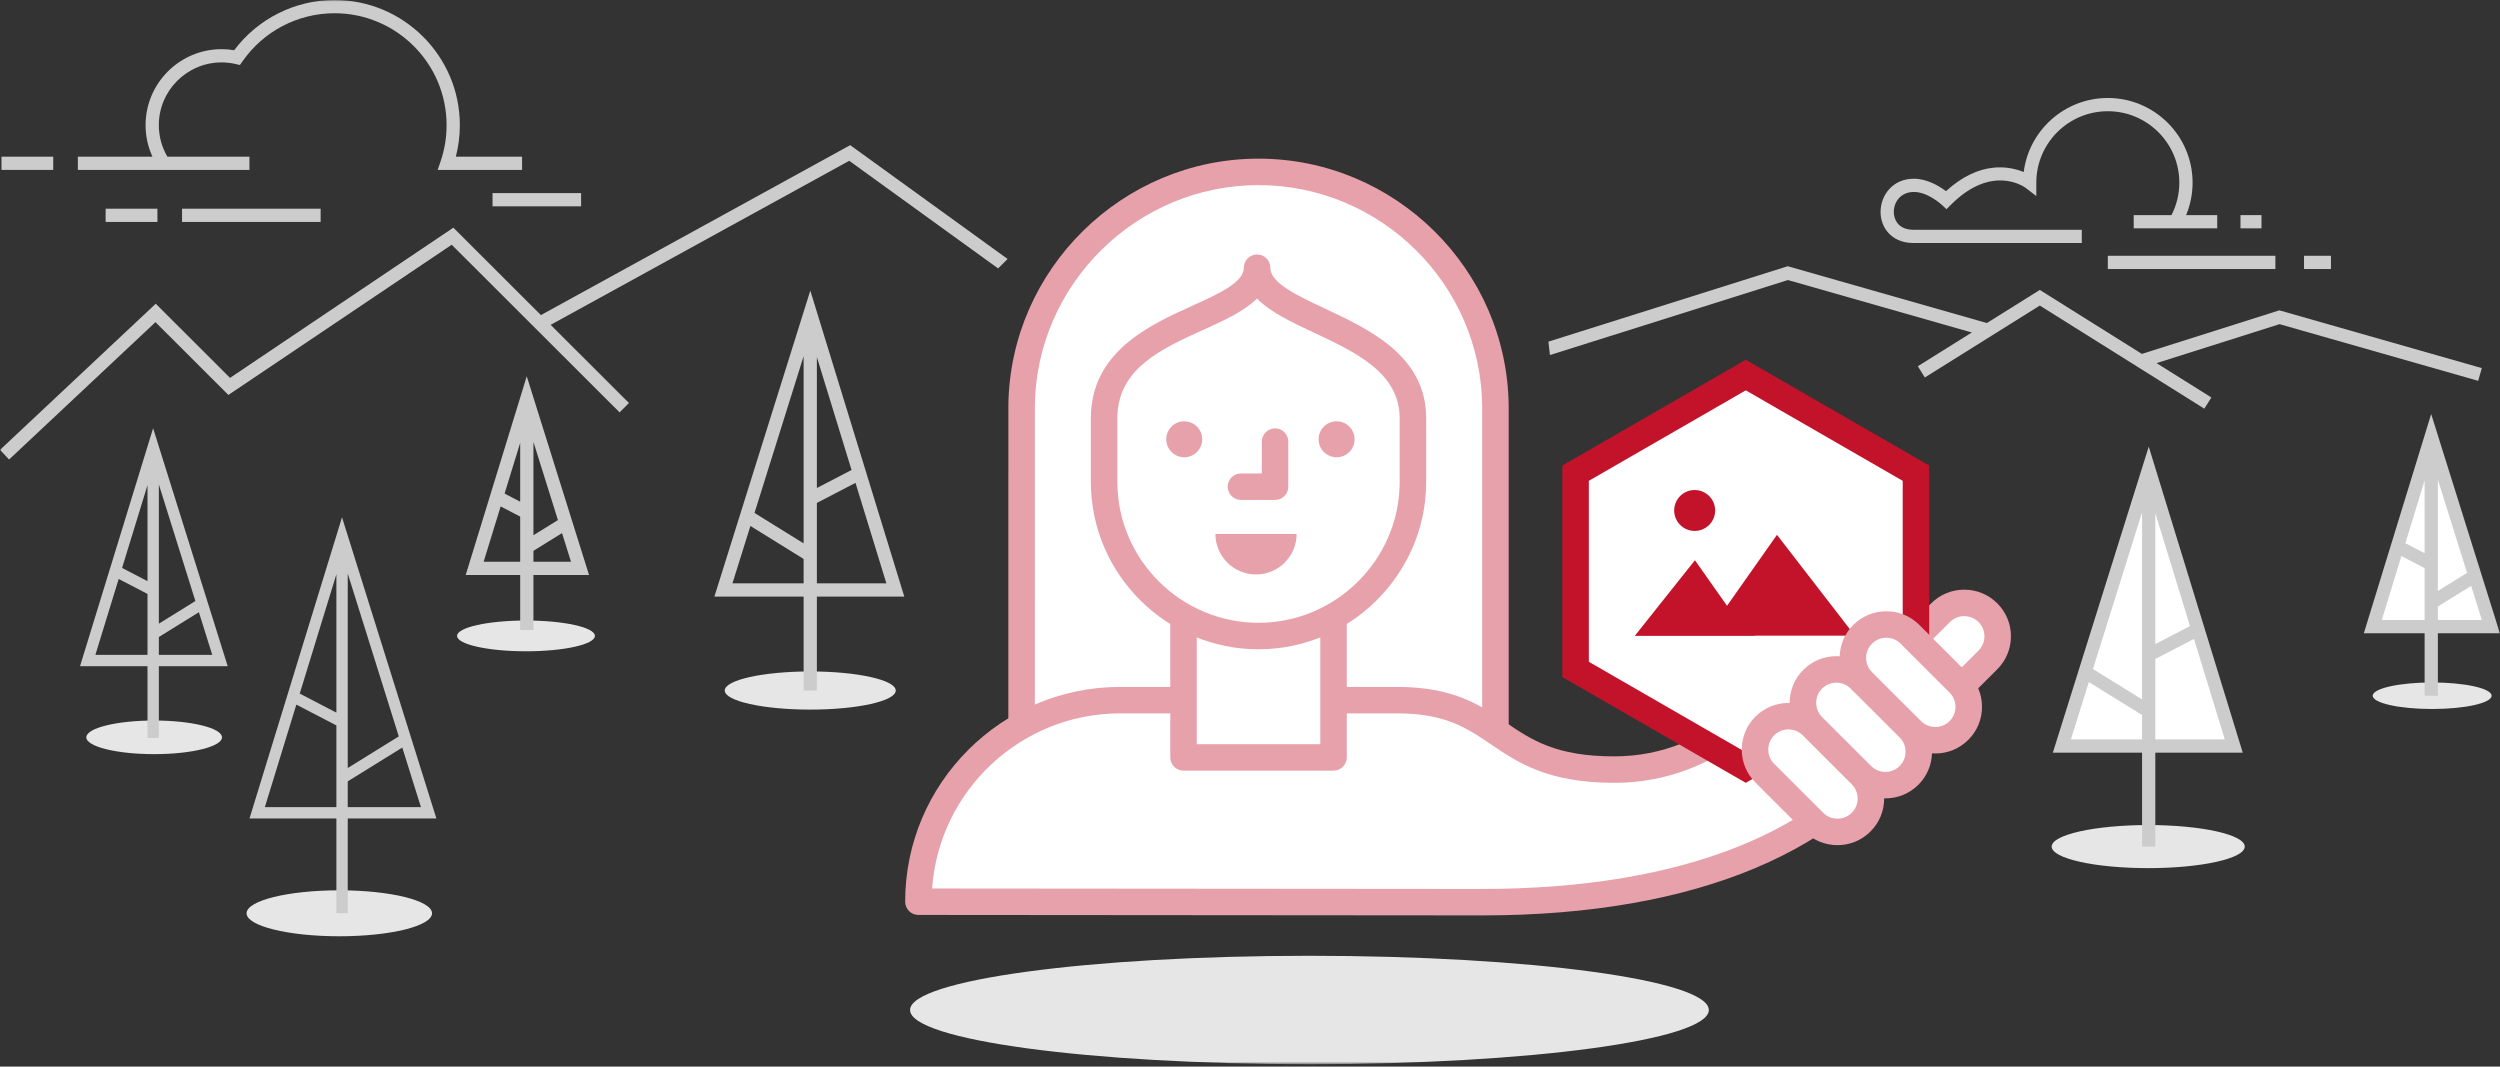 <svg xmlns="http://www.w3.org/2000/svg" xmlns:xlink="http://www.w3.org/1999/xlink" width="736" height="314" version="1.1" viewBox="0 0 736 314"><rect x="0" y="0" width="736" height="314" fill="#333333" stroke="none"/><title>Page 1</title><desc>Created with Sketch.</desc><defs><polygon id="path-1" points="0 313.303 735.968 313.303 735.968 0 0 0"/></defs><g id="My-Badges" fill="none" fill-rule="evenodd" stroke="none" stroke-width="1"><g id="HD---My-Badges-Empty" transform="translate(-352, -280)"><g id="Place-Holder-Image" transform="translate(352, 280)"><g id="Page-1"><path id="Fill-1" fill="#CCC" d="M558.897,66.018 C558.022,65.088 557.539,63.792 557.539,62.368 C557.539,59.456 559.575,56.509 563.465,56.509 C567.555,56.509 571.626,60.256 571.664,60.293 L573.043,61.586 L574.38,60.251 C586.477,48.172 595.962,55.023 596.351,55.313 L599.489,57.718 L599.489,53.767 C599.489,42.175 608.934,32.743 620.542,32.743 C632.15,32.743 641.595,42.175 641.595,53.767 C641.595,57.104 640.795,60.385 639.288,63.331 L628.161,63.331 L628.161,67.227 L652.748,67.227 L652.748,63.331 L643.592,63.331 C644.844,60.316 645.497,57.063 645.497,53.767 C645.497,40.027 634.303,28.847 620.542,28.847 C607.841,28.847 597.324,38.375 595.781,50.649 C591.436,48.87 582.743,47.278 572.901,56.273 C570.983,54.838 567.377,52.613 563.465,52.613 C557.082,52.613 553.638,57.639 553.638,62.368 C553.638,64.788 554.496,67.032 556.055,68.688 C557.283,69.99 559.532,71.542 563.287,71.542 L612.874,71.542 L612.874,67.645 L563.287,67.645 C561.418,67.645 559.9,67.083 558.897,66.018 L558.897,66.018 Z"/><mask id="mask-2" fill="#fff"><use xlink:href="#path-1"/></mask><polygon id="Fill-3" fill="#CCC" points="659.6 67.227 665.783 67.227 665.783 63.331 659.6 63.331" mask="url(#mask-2)"/><polygon id="Fill-5" fill="#CCC" points="620.543 79.2 669.874 79.2 669.874 75.303 620.543 75.303" mask="url(#mask-2)"/><polygon id="Fill-6" fill="#CCC" points="678.308 79.2 686.233 79.2 686.233 75.303 678.308 75.303" mask="url(#mask-2)"/><path id="Fill-7" fill="#FFF" d="M300.757,239.004 C300.757,239.004 300.758,119.653 300.762,119.352 C301.247,81.3 332.287,50.602 370.507,50.602 C408.827,50.602 439.929,81.46 440.254,119.651 C440.256,119.852 440.256,239.004 440.256,239.004 L300.757,239.004 Z" mask="url(#mask-2)"/><path id="Fill-8" fill="#E7A1AA" d="M304.659,235.107 L436.355,235.107 C436.355,214.601 436.354,120.304 436.352,119.661 C436.047,83.74 406.508,54.499 370.506,54.499 C334.656,54.499 305.119,83.614 304.664,119.402 C304.661,120.3 304.659,214.602 304.659,235.107 M440.257,242.9 L300.757,242.9 C299.722,242.9 298.729,242.49 297.998,241.758 C297.266,241.028 296.855,240.037 296.855,239.004 C296.855,211 296.856,119.605 296.862,119.302 C297.37,79.272 330.408,46.706 370.506,46.706 C410.774,46.706 443.814,79.414 444.156,119.618 C444.157,119.83 444.159,219.104 444.159,239.004 C444.159,240.037 443.748,241.028 443.017,241.758 C442.284,242.49 441.292,242.9 440.257,242.9" mask="url(#mask-2)"/><path id="Fill-9" fill="#FFF" d="M554.105,169.057 C531.555,194.806 510.945,226.57 475.216,226.57 C439.487,226.57 443.075,206.12 411.222,206.12 L329.805,206.12 C297.122,206.12 270.383,232.824 270.383,265.461 L270.383,265.462 C270.383,265.462 435.459,265.6 436.415,265.6 C504.486,265.6 545.493,243.485 562.617,211.649 C539.449,207.915 554.105,169.057 554.105,169.057" mask="url(#mask-2)"/><path id="Fill-10" fill="#FFF" d="M563.845,211.568 C561.215,211.568 558.741,210.546 556.881,208.689 C553.043,204.855 553.043,198.617 556.881,194.782 L571.31,180.374 C573.169,178.517 575.641,177.495 578.272,177.495 C580.902,177.495 583.375,178.517 585.234,180.374 C589.072,184.209 589.072,190.447 585.234,194.28 L570.808,208.689 C568.947,210.546 566.474,211.568 563.845,211.568" mask="url(#mask-2)"/><path id="Fill-11" fill="#E7A1AA" d="M582.475,191.525 L568.048,205.933 C566.888,207.092 565.366,207.672 563.844,207.672 C562.322,207.672 560.802,207.092 559.641,205.933 C557.319,203.615 557.319,199.856 559.641,197.538 L574.068,183.13 C575.228,181.971 576.75,181.392 578.272,181.392 C579.794,181.392 581.314,181.971 582.475,183.13 C584.797,185.448 584.797,189.207 582.475,191.525 M436.414,261.704 C435.548,261.704 299.728,261.591 274.419,261.568 C276.426,232.805 300.5,210.017 329.804,210.017 L411.221,210.017 C425.492,210.017 431.716,214.239 438.924,219.129 C446.759,224.443 455.638,230.467 475.217,230.467 C506.99,230.467 527.069,207.249 546.282,184.309 C545.204,191.871 545.219,200.513 548.881,206.823 C550.742,210.028 553.422,212.439 556.77,213.952 C537.476,244.792 495.004,261.704 436.414,261.704 M587.994,177.62 C585.397,175.026 581.943,173.599 578.272,173.599 C574.6,173.599 571.147,175.026 568.551,177.619 L554.122,192.027 C553.881,192.268 553.66,192.524 553.439,192.78 C553.394,184.321 544.644,174.113 541.488,177.885 C522.21,200.918 504.002,222.674 475.217,222.674 C458.039,222.674 450.883,217.821 443.31,212.682 C435.729,207.541 427.891,202.224 411.221,202.224 L329.804,202.224 C294.888,202.224 266.48,230.593 266.48,265.462 C266.48,267.612 268.225,269.356 270.379,269.359 C270.379,269.359 435.459,269.496 436.414,269.496 C499.437,269.496 544.951,250.304 564.964,215.411 C568.213,215.15 571.236,213.77 573.566,211.443 L587.994,197.036 C590.59,194.444 592.021,190.995 592.021,187.327 C592.021,183.661 590.59,180.214 587.994,177.62" mask="url(#mask-2)"/><polygon id="Fill-12" fill="#FFF" points="348.43 222.984 392.595 222.984 392.595 178.88 348.43 178.88" mask="url(#mask-2)"/><path id="Fill-13" fill="#E7A1AA" d="M352.332,219.087 L388.693,219.087 L388.693,182.776 L352.332,182.776 L352.332,219.087 Z M392.595,226.88 L348.43,226.88 C346.276,226.88 344.528,225.135 344.528,222.984 L344.528,178.88 C344.528,176.728 346.276,174.983 348.43,174.983 L392.595,174.983 C394.75,174.983 396.497,176.728 396.497,178.88 L396.497,222.984 C396.497,225.135 394.75,226.88 392.595,226.88 L392.595,226.88 Z" mask="url(#mask-2)"/><path id="Fill-14" fill="#FFF" d="M415.967,123.171 C415.967,133.19 415.966,142.246 415.963,142.442 C415.647,167.243 395.417,187.251 370.507,187.251 C345.531,187.251 325.26,167.139 325.048,142.247 C325.047,142.116 325.047,132.863 325.047,123.171 C325.047,93.449 370.088,94.939 370.088,78.812 C370.088,94.939 415.967,95.241 415.967,123.171" mask="url(#mask-2)"/><path id="Fill-15" fill="#E7A1AA" d="M370.067,87.867 C366.339,91.629 360.404,94.318 354.264,97.1 C341.817,102.737 328.949,108.567 328.949,123.171 C328.949,132.759 328.949,141.917 328.95,142.225 C329.143,164.899 347.786,183.355 370.506,183.355 C393.133,183.355 411.775,164.979 412.062,142.393 C412.065,142.024 412.066,133.068 412.066,123.171 C412.066,109.775 399.172,103.725 386.703,97.875 C380.205,94.827 373.929,91.883 370.067,87.867 M370.506,191.148 C343.519,191.148 321.376,169.226 321.147,142.281 C321.145,142.156 321.145,137.4 321.145,123.171 C321.145,103.545 338.423,95.718 351.04,90.003 C358.828,86.474 366.186,83.141 366.186,78.812 C366.186,76.66 367.932,74.916 370.087,74.916 C372.243,74.916 373.989,76.66 373.989,78.812 C373.989,83.301 381.776,86.955 390.021,90.823 C403.318,97.061 419.87,104.827 419.87,123.171 C419.87,127.629 419.87,142.196 419.864,142.493 C419.524,169.32 397.381,191.148 370.506,191.148" mask="url(#mask-2)"/><path id="Fill-16" fill="#E7A1AA" d="M381.724,157.182 C381.724,163.776 376.372,169.121 369.769,169.121 C363.166,169.121 357.814,163.776 357.814,157.182 L381.724,157.182 Z" mask="url(#mask-2)"/><polyline id="Fill-17" fill="#FFF" points="375.378 130.015 375.378 143.281 365.341 143.281" mask="url(#mask-2)"/><path id="Fill-18" fill="#E7A1AA" d="M375.378,147.177 L365.341,147.177 C363.186,147.177 361.439,145.433 361.439,143.281 C361.439,141.129 363.186,139.384 365.341,139.384 L371.476,139.384 L371.476,130.016 C371.476,127.864 373.223,126.119 375.378,126.119 C377.533,126.119 379.279,127.864 379.279,130.016 L379.279,143.281 C379.279,145.433 377.533,147.177 375.378,147.177" mask="url(#mask-2)"/><path id="Fill-19" fill="#E7A1AA" d="M398.793,129.323 C398.793,132.246 396.421,134.616 393.493,134.616 C390.566,134.616 388.194,132.246 388.194,129.323 C388.194,126.401 390.566,124.03 393.493,124.03 C396.421,124.03 398.793,126.401 398.793,129.323" mask="url(#mask-2)"/><path id="Fill-20" fill="#E7A1AA" d="M353.935,129.323 C353.935,132.246 351.563,134.616 348.635,134.616 C345.709,134.616 343.337,132.246 343.337,129.323 C343.337,126.401 345.709,124.03 348.635,124.03 C351.563,124.03 353.935,126.401 353.935,129.323" mask="url(#mask-2)"/><polygon id="Fill-21" fill="#FFF" points="513.954 225.965 463.852 197.078 463.852 139.305 513.954 110.418 564.056 139.305 564.056 197.078" mask="url(#mask-2)"/><path id="Fill-22" fill="#C2132B" d="M467.753,194.829 L513.953,221.467 L560.154,194.829 L560.154,141.554 L513.953,114.917 L467.753,141.554 L467.753,194.829 Z M513.953,230.465 L459.949,199.328 L459.949,137.054 L513.953,105.918 L567.957,137.054 L567.957,199.328 L513.953,230.465 Z" mask="url(#mask-2)"/><polygon id="Fill-23" fill="#C2132B" points="546.076 187.142 523.141 157.453 508.435 178.344 498.991 164.928 481.275 187.204 516.708 187.204 516.664 187.142" mask="url(#mask-2)"/><path id="Fill-24" fill="#C2132B" d="M504.939,150.284 C504.939,153.61 502.239,156.306 498.908,156.306 C495.577,156.306 492.877,153.61 492.877,150.284 C492.877,146.957 495.577,144.261 498.908,144.261 C502.239,144.261 504.939,146.957 504.939,150.284" mask="url(#mask-2)"/><path id="Fill-25" fill="#FFF" d="M539.974,245.891 C537.344,245.891 534.871,244.868 533.011,243.01 L518.584,228.603 C514.745,224.769 514.745,218.531 518.583,214.697 C520.443,212.839 522.917,211.817 525.547,211.817 C528.176,211.817 530.65,212.839 532.509,214.697 L546.936,229.105 C550.775,232.939 550.775,239.177 546.938,243.01 C545.077,244.868 542.604,245.891 539.974,245.891" mask="url(#mask-2)"/><path id="Fill-26" fill="#FFF" d="M555.056,231.147 C552.427,231.147 549.953,230.123 548.093,228.266 L533.667,213.859 C529.827,210.025 529.827,203.787 533.665,199.953 C535.525,198.095 537.999,197.073 540.629,197.073 C543.259,197.073 545.732,198.095 547.591,199.953 L562.019,214.361 C565.858,218.195 565.858,224.433 562.02,228.266 C560.159,230.123 557.686,231.147 555.056,231.147" mask="url(#mask-2)"/><path id="Fill-27" fill="#FFF" d="M569.594,218.09 C566.964,218.09 564.49,217.068 562.63,215.209 L548.204,200.803 C544.364,196.969 544.364,190.73 548.203,186.897 C550.062,185.039 552.536,184.017 555.166,184.017 C557.796,184.017 560.27,185.039 562.128,186.897 L576.556,201.304 C580.395,205.138 580.395,211.376 576.557,215.209 C574.696,217.068 572.224,218.09 569.594,218.09" mask="url(#mask-2)"/><path id="Fill-28" fill="#E7A1AA" d="M573.96,212.293 C572.799,213.452 571.278,214.032 569.756,214.032 C568.234,214.032 566.714,213.452 565.552,212.293 L551.125,197.885 C548.803,195.566 548.803,191.808 551.125,189.489 C552.286,188.331 553.807,187.75 555.328,187.75 C556.85,187.75 558.372,188.331 559.532,189.489 L573.96,203.897 C576.281,206.215 576.281,209.974 573.96,212.293 M559.26,225.511 C558.099,226.671 556.577,227.25 555.056,227.25 C553.535,227.25 552.013,226.671 550.853,225.511 L536.425,211.103 C534.104,208.785 534.104,205.026 536.425,202.709 C537.585,201.549 539.107,200.969 540.629,200.969 C542.15,200.969 543.671,201.549 544.832,202.709 L559.26,217.115 C561.582,219.435 561.582,223.194 559.26,225.511 M545.154,239.281 C543.992,240.441 542.472,241.02 540.95,241.02 C539.428,241.02 537.907,240.441 536.746,239.281 L522.319,224.873 C519.997,222.555 519.997,218.796 522.319,216.477 C523.479,215.319 525.001,214.74 526.522,214.74 C528.044,214.74 529.564,215.319 530.726,216.477 L545.154,230.885 C547.475,233.204 547.475,236.963 545.154,239.281 M579.478,198.387 L565.05,183.98 C562.454,181.386 559.001,179.957 555.328,179.957 C551.657,179.957 548.203,181.386 545.606,183.98 C543.121,186.462 541.719,189.731 541.603,193.223 C541.279,193.201 540.956,193.177 540.629,193.177 C536.956,193.177 533.504,194.604 530.907,197.198 C528.311,199.79 526.88,203.239 526.88,206.906 C526.88,206.926 526.883,206.944 526.883,206.964 C526.763,206.961 526.643,206.947 526.522,206.947 C522.849,206.947 519.398,208.374 516.8,210.967 C514.204,213.562 512.774,217.009 512.774,220.675 C512.774,224.343 514.204,227.792 516.802,230.384 L531.228,244.792 C533.825,247.386 537.277,248.813 540.95,248.813 C544.622,248.813 548.073,247.386 550.671,244.792 C553.268,242.198 554.697,238.751 554.697,235.083 C554.697,235.064 554.695,235.045 554.695,235.026 C554.816,235.029 554.935,235.043 555.056,235.043 C558.729,235.043 562.181,233.615 564.778,231.02 C567.264,228.54 568.666,225.269 568.782,221.777 C569.106,221.8 569.428,221.825 569.756,221.825 C573.429,221.825 576.881,220.396 579.478,217.802 C582.074,215.211 583.505,211.763 583.505,208.095 C583.505,204.428 582.074,200.981 579.478,198.387" mask="url(#mask-2)"/><path id="Fill-29" fill="#E6E6E6" d="M503.076,297.343 C503.076,306.157 450.435,313.303 385.498,313.303 C320.563,313.303 267.922,306.157 267.922,297.343 C267.922,288.53 320.563,281.383 385.498,281.383 C450.435,281.383 503.076,288.53 503.076,297.343" mask="url(#mask-2)"/><path id="Fill-30" fill="#E6E6E6" d="M263.704,203.291 C263.704,206.393 252.435,208.907 238.536,208.907 C224.635,208.907 213.366,206.393 213.366,203.291 C213.366,200.189 224.635,197.675 238.536,197.675 C252.435,197.675 263.704,200.189 263.704,203.291" mask="url(#mask-2)"/><path id="Fill-31" fill="#E6E6E6" d="M660.855,249.236 C660.855,252.738 648.131,255.577 632.435,255.577 C616.739,255.577 604.015,252.738 604.015,249.236 C604.015,245.735 616.739,242.895 632.435,242.895 C648.131,242.895 660.855,245.735 660.855,249.236" mask="url(#mask-2)"/><path id="Fill-32" fill="#E6E6E6" d="M733.525,204.823 C733.525,206.979 725.69,208.727 716.025,208.727 C706.359,208.727 698.524,206.979 698.524,204.823 C698.524,202.667 706.359,200.918 716.025,200.918 C725.69,200.918 733.525,202.667 733.525,204.823" mask="url(#mask-2)"/><path id="Fill-33" fill="#E6E6E6" d="M175.143,187.21 C175.143,189.71 166.058,191.738 154.853,191.738 C143.647,191.738 134.562,189.71 134.562,187.21 C134.562,184.71 143.647,182.682 154.853,182.682 C166.058,182.682 175.143,184.71 175.143,187.21" mask="url(#mask-2)"/><path id="Fill-34" fill="#E6E6E6" d="M127.19,268.872 C127.19,272.609 114.968,275.638 99.891,275.638 C84.816,275.638 72.594,272.609 72.594,268.872 C72.594,265.136 84.816,262.107 99.891,262.107 C114.968,262.107 127.19,265.136 127.19,268.872" mask="url(#mask-2)"/><path id="Fill-35" fill="#E6E6E6" d="M65.345,217.071 C65.345,219.804 56.406,222.019 45.379,222.019 C34.352,222.019 25.413,219.804 25.413,217.071 C25.413,214.338 34.352,212.122 45.379,212.122 C56.406,212.122 65.345,214.338 65.345,217.071" mask="url(#mask-2)"/><path id="Fill-36" fill="#CCC" d="M73.436,46.127 L49.274,46.127 C47.632,43.315 46.759,40.129 46.759,36.843 C46.759,26.656 55.057,18.37 65.258,18.37 C66.596,18.37 67.976,18.53 69.358,18.843 L70.641,19.134 L71.392,18.056 C77.567,9.19 87.696,3.896 98.486,3.896 C116.676,3.896 131.476,18.676 131.476,36.843 C131.476,40.477 130.888,44.045 129.729,47.449 L128.851,50.025 L153.696,50.025 L153.696,46.128 L134.196,46.128 C134.981,43.111 135.378,39.998 135.378,36.843 C135.378,16.527 118.828,-0.001 98.486,-0.001 C86.848,-0.001 75.9,5.505 68.94,14.789 C67.703,14.58 66.47,14.473 65.258,14.473 C52.906,14.473 42.858,24.508 42.858,36.843 C42.858,40.076 43.553,43.229 44.88,46.127 L22.921,46.127 L22.921,50.024 L73.436,50.024 L73.436,46.127 Z" mask="url(#mask-2)"/><polygon id="Fill-37" fill="#CCC" points=".427 50.023 15.671 50.023 15.671 46.127 .427 46.127" mask="url(#mask-2)"/><polygon id="Fill-38" fill="#CCC" points="31.099 65.339 46.343 65.339 46.343 61.442 31.099 61.442" mask="url(#mask-2)"/><polygon id="Fill-39" fill="#CCC" points="53.593 65.339 94.395 65.339 94.395 61.442 53.593 61.442" mask="url(#mask-2)"/><polygon id="Fill-40" fill="#CCC" points="145.005 60.744 171.076 60.744 171.076 56.847 145.005 56.847" mask="url(#mask-2)"/><polygon id="Fill-41" fill="#CCC" points="250.299 42.733 159.243 92.764 133.47 67.026 67.717 111.249 45.853 89.415 0 132.443 2.672 135.282 45.769 94.842 67.232 116.274 132.985 72.051 182.405 121.403 185.163 118.648 162.116 95.633 250.014 47.337 293.84 79.026 296.635 76.238" mask="url(#mask-2)"/><polygon id="Fill-42" fill="#CCC" points="671.037 91.363 630.562 104.188 600.521 85.355 564.603 107.827 566.676 111.129 600.518 89.954 648.95 120.316 651.025 117.016 634.893 106.903 671.096 95.432 729.575 112.117 730.647 108.371" mask="url(#mask-2)"/><polygon id="Fill-43" fill="#CCC" points="526.299 78.375 455.858 100.577 456.294 104.527 526.358 82.444 584.837 99.129 585.909 95.383" mask="url(#mask-2)"/><polygon id="Fill-44" fill="#FFF" points="607.015 219.627 632.574 138.074 657.624 219.627" mask="url(#mask-2)"/><path id="Fill-45" fill="#CCC" d="M609.669,217.68 L614.96,200.796 L630.622,210.501 L630.622,217.68 L609.669,217.68 Z M630.622,205.916 L616.165,196.957 L630.622,150.821 L630.622,205.916 Z M634.524,151.07 L644.734,184.309 L634.524,189.616 L634.524,151.07 Z M634.524,217.68 L634.524,194.007 L645.898,188.096 L654.985,217.68 L634.524,217.68 Z M660.263,221.576 L632.593,131.492 L604.36,221.576 L630.622,221.576 L630.622,249.237 L634.524,249.237 L634.524,221.576 L660.263,221.576 Z" mask="url(#mask-2)"/><polygon id="Fill-46" fill="#FFF" points="733.314 184.485 715.758 128.469 698.552 184.485" mask="url(#mask-2)"/><path id="Fill-47" fill="#CCC" d="M701.191,182.536 L706.975,163.706 L713.806,167.257 L713.806,182.536 L701.191,182.536 Z M717.708,141.214 L726.305,168.643 L717.708,173.97 L717.708,141.214 Z M713.806,162.866 L708.138,159.918 L713.806,141.465 L713.806,162.866 Z M717.708,182.536 L717.708,178.555 L727.508,172.483 L730.659,182.536 L717.708,182.536 Z M735.968,186.433 L715.738,121.886 L695.912,186.433 L713.806,186.433 L713.806,204.823 L717.708,204.823 L717.708,186.433 L735.968,186.433 Z" mask="url(#mask-2)"/><path id="Fill-48" fill="#CCC" d="M215.63,171.734 L220.922,154.849 L236.584,164.555 L236.584,171.734 L215.63,171.734 Z M236.584,159.97 L222.125,151.009 L236.584,104.875 L236.584,159.97 Z M240.486,105.124 L250.696,138.364 L240.486,143.671 L240.486,105.124 Z M240.486,171.734 L240.486,148.062 L251.858,142.151 L260.946,171.734 L240.486,171.734 Z M266.224,175.63 L238.554,85.547 L210.321,175.63 L236.584,175.63 L236.584,203.291 L240.486,203.291 L240.486,175.63 L266.224,175.63 Z" mask="url(#mask-2)"/><path id="Fill-49" fill="#CCC" d="M46.765,187.537 L58.553,180.233 L62.492,192.799 L46.765,192.799 L46.765,187.537 Z M28.077,192.799 L34.943,170.446 L43.423,174.853 L43.423,192.799 L28.077,192.799 Z M46.765,142.621 L57.522,176.945 L46.765,183.611 L46.765,142.621 Z M43.423,171.092 L35.94,167.202 L43.423,142.836 L43.423,171.092 Z M45.078,126.072 L23.558,196.134 L43.423,196.134 L43.423,217.252 L46.765,217.252 L46.765,196.134 L67.037,196.134 L45.078,126.072 Z" mask="url(#mask-2)"/><path id="Fill-50" fill="#CCC" d="M102.374,230.031 L118.431,220.081 L123.927,237.621 L102.374,237.621 L102.374,230.031 Z M77.973,237.621 L87.245,207.438 L99.032,213.564 L99.032,237.621 L77.973,237.621 Z M102.374,168.846 L117.401,216.793 L102.374,226.105 L102.374,168.846 Z M99.032,209.803 L88.241,204.193 L99.032,169.06 L99.032,209.803 Z M100.687,152.296 L73.455,240.957 L99.032,240.957 L99.032,268.827 L102.374,268.827 L102.374,240.957 L128.473,240.957 L100.687,152.296 Z" mask="url(#mask-2)"/><path id="Fill-51" fill="#CCC" d="M157.046,162.159 L165.46,156.946 L168.104,165.384 L157.046,165.384 L157.046,162.159 Z M142.384,165.384 L147.387,149.095 L153.144,152.088 L153.144,165.384 L142.384,165.384 Z M157.046,130.1 L164.256,153.106 L157.046,157.573 L157.046,130.1 Z M153.144,147.697 L148.551,145.308 L153.144,130.35 L153.144,147.697 Z M155.076,110.771 L137.105,169.281 L153.144,169.281 L153.144,185.478 L157.046,185.478 L157.046,169.281 L173.413,169.281 L155.076,110.771 Z" mask="url(#mask-2)"/></g></g></g></g></svg>